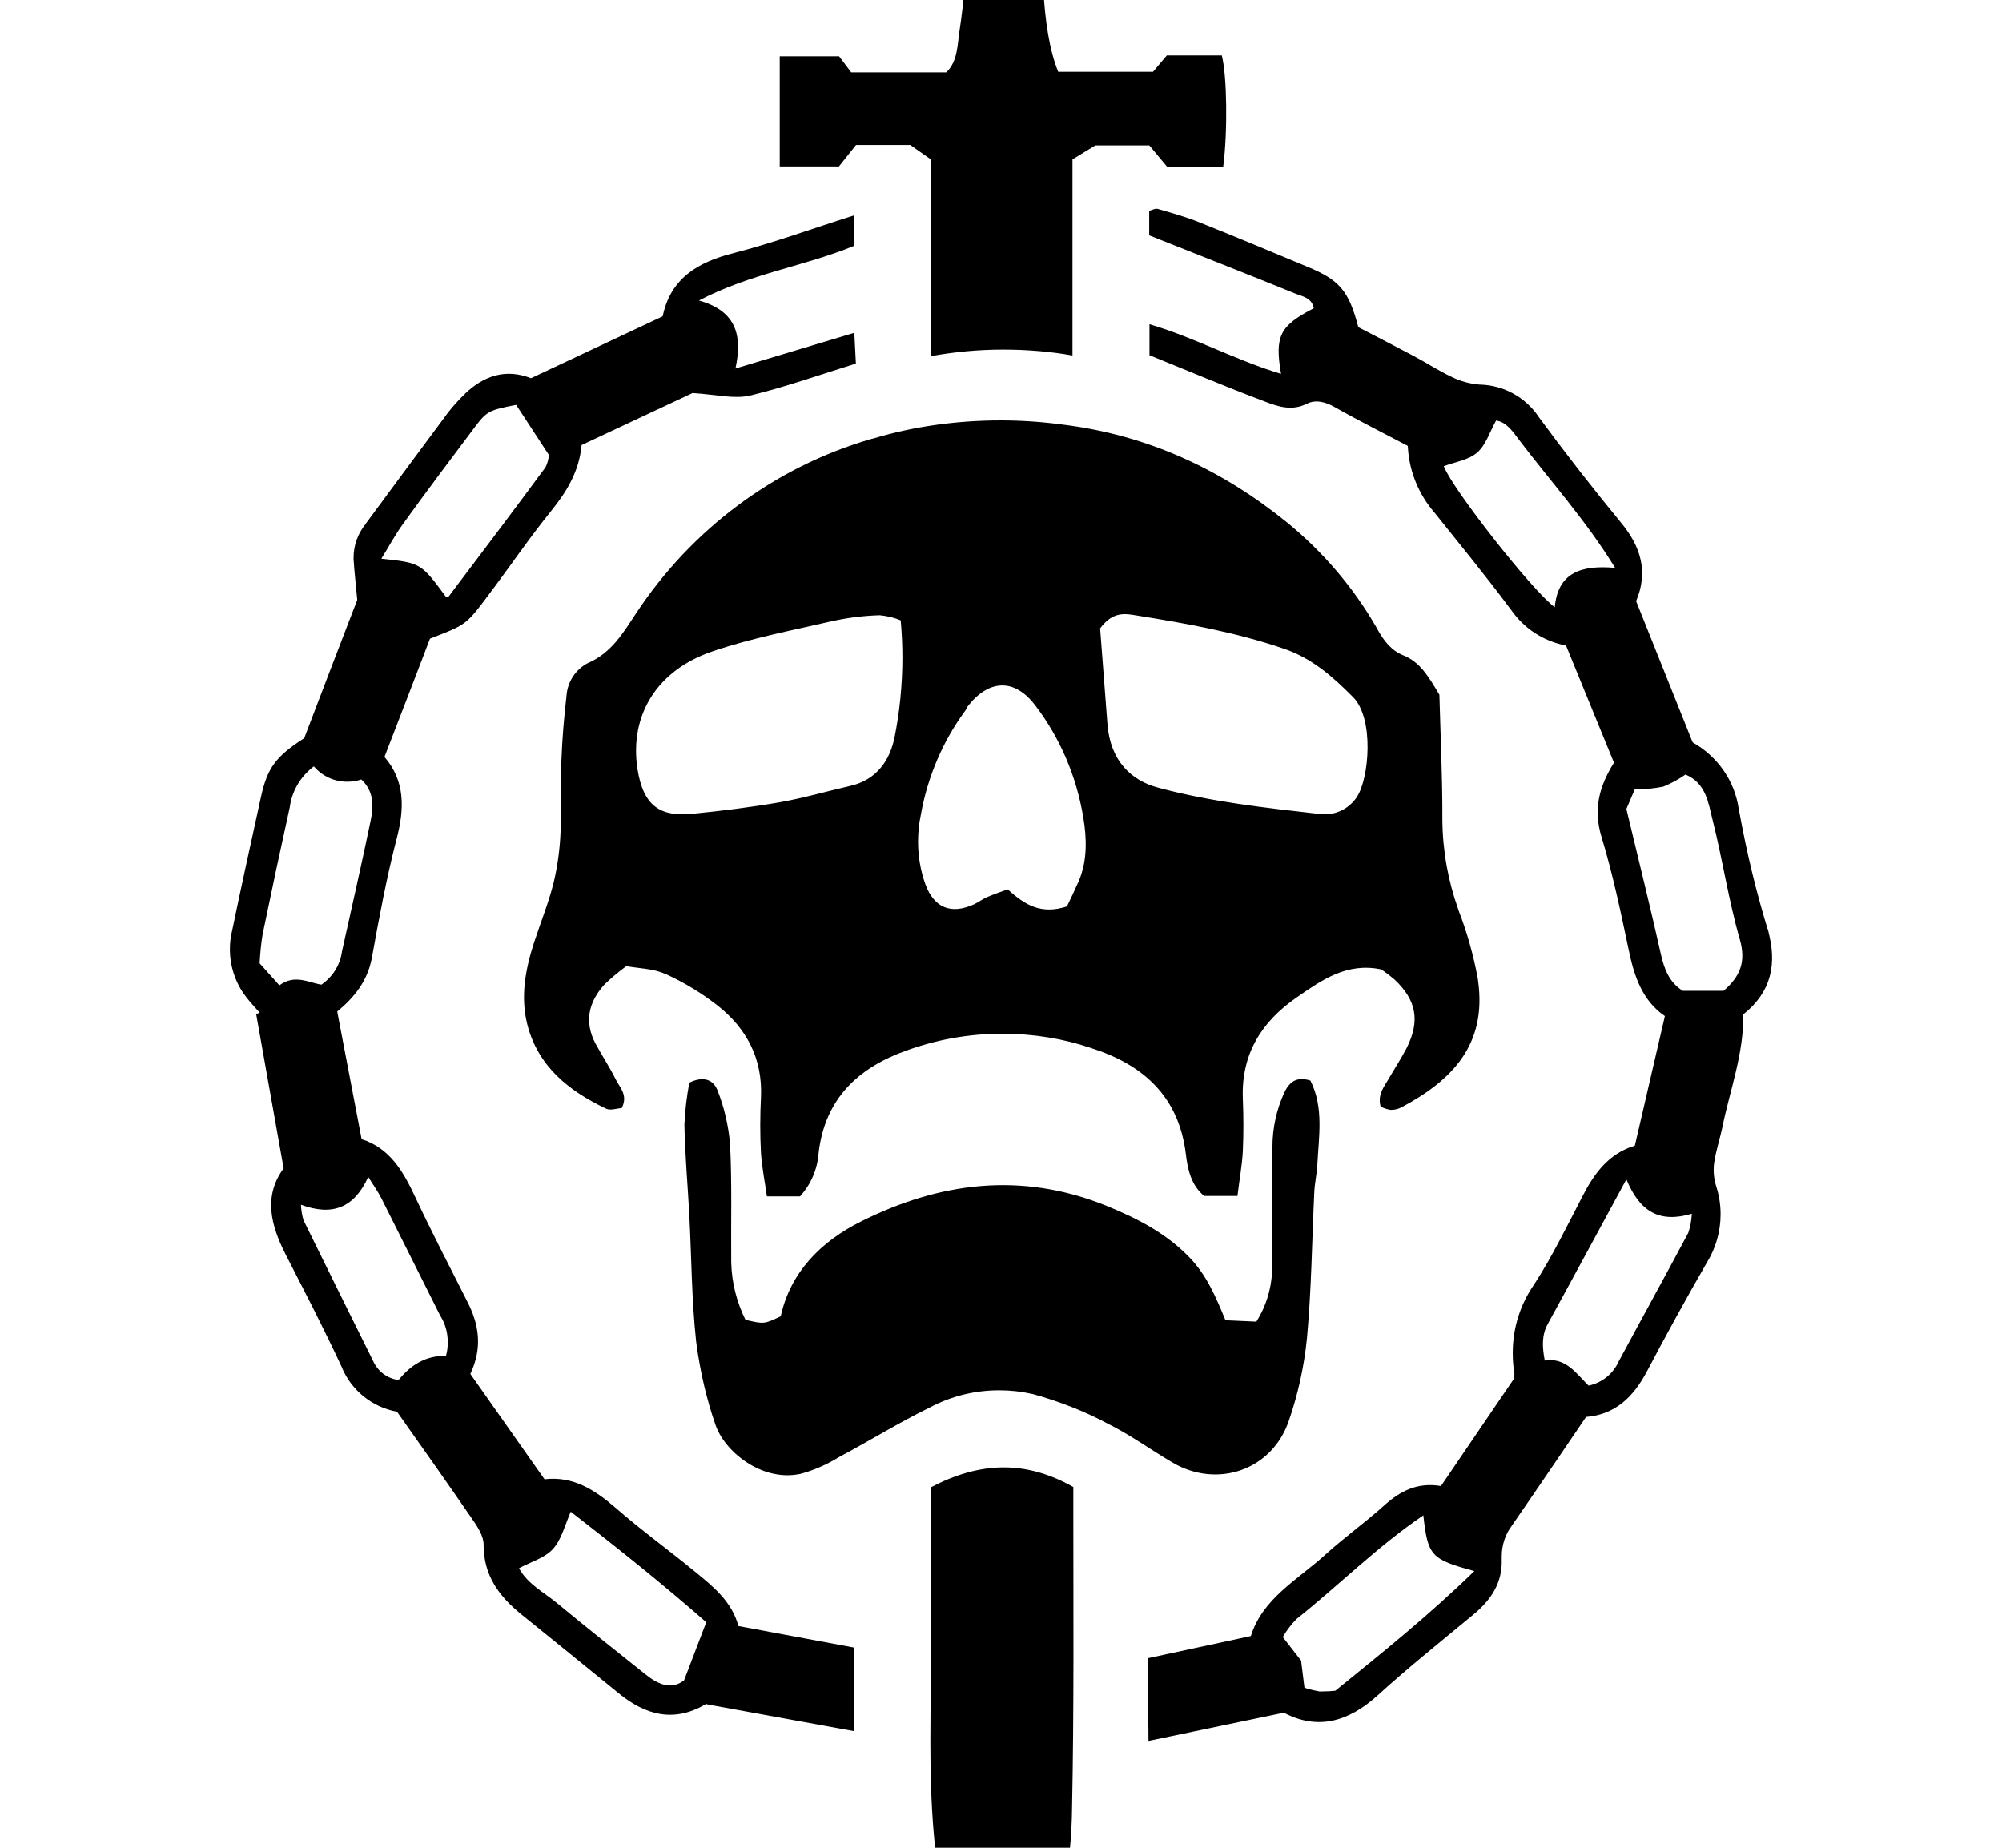 <svg height="960" style="" width="1040" xmlns="http://www.w3.org/2000/svg"><path d="m519.186-150c-8.252 11.74-18.705 18.062-31.72 17.874v50.327l13.699.806c.379 1.705.664 3.393.806 5.274 0 30.418 1.283 60.899-3.443 91.13-1.2 7.689-.846 16.345-6.959 22.196h-49.374c-2.325-3.076-4.425-5.913-6.3-8.351h-30.841v57.213h30.767l8.864-11.135h28.203l10.549 7.399v102.338c12.217-2.235 24.777-3.443 37.653-3.443 12.752 0 25.202 1.089 36.042 3.077v-101.899l11.867-7.252h28.057l9.157 10.988h29.229c2.325-17.966 2.005-46.961-.733-57.725h-28.57l-7.179 8.498h-49.228c-9.152-22.392-9.178-59.564-8.278-115.524 0-.825.978-1.63 1.465-2.417l10.769-2.124v-49.228c-13.709-2.161-13.844-2.381-25.2-12.746-2.775-1.988-5.778-3.737-9.303-5.274zm82.193 258.519c-1.275-.338-2.858.613-4.395 1.026v12.746c25.655 10.202 50.588 19.945 75.38 30.035 4.013 1.725 9.097 2.175 10.109 7.838-17.628 9.114-20.371 14.41-16.995 34.064-23.367-6.976-44.493-18.735-68.347-25.786v16.116c20.329 8.214 39.862 16.491 59.703 23.955 6.789 2.625 14.136 5.221 22.05 1.245 4.538-2.288 9.629-1.017 14.505 1.758 12.302 6.976 25.007 13.319 37.946 20.145v.147c.638 13.202 5.781 25.202 13.845 34.503 13.277 16.616 26.843 33.113 39.558 50.253l.146.146c6.526 9.527 16.641 16.392 28.643 18.68 8.364 20.516 16.73 40.959 24.907 60.875-7.839 12.527-10.758 24.283-6.52 38.386 5.851 19.241 10.013 39.022 14.138 58.751 2.851 13.803 7.087 26.477 18.827 34.503-5.288 22.917-10.39 45.005-15.603 67.322-14.028 4.276-21.43 14.956-27.544 26.958-7.911 15.187-15.45 30.784-24.76 45.125l-.147.22c-6.96 10.049-10.988 22.236-10.988 35.382 0 3.788.279 7.579.879 10.842 0 1.013-.139 1.994-.44 2.857l-37.727 55.454c-12.265-2.063-21.231 2.644-29.595 10.183-9.789 8.814-20.649 16.568-30.401 25.42-14.478 13.127-32.639 22.763-38.752 42.342l-53.403 11.501c-.001 7.429-.111 13.598-.073 20.512.037 6.939.293 13.9.293 22.489l70.325-14.651c17.216 9.114 33.266 4.976 48.568-8.864 16.165-14.703 33.23-28.353 50.034-42.268 9.057-7.523 15-16.455 14.578-28.643v-.073c-.032-.46 0-.929 0-1.392 0-5.889 1.867-11.363 5.055-15.677 13.015-18.791 25.775-37.72 38.752-56.773 15.303-1.238 24.563-10.505 31.427-23.295 10.092-19.137 20.59-38.264 31.427-57.066 4.463-7.276 7.033-15.829 7.033-24.98 0-5.133-.85-10.09-2.271-14.431-.863-2.7-1.319-5.57-1.319-8.571 0-1.238.07-2.466.22-3.516.938-6.489 3.083-12.779 4.395-19.193 3.938-19.091 11.031-37.725 10.769-58.092 14.501-11.571 17.786-26.115 12.746-43.953-5.891-19.243-10.79-39.074-15.017-62.34l-.073-.22c-2.063-14.89-11.127-27.595-23.955-34.796l-29.375-73.402c6.376-15.078 2.585-28.131-7.692-40.584-14.853-18.053-29.174-36.431-43.001-55.235l-.073-.147c-6.676-9.789-17.76-16.256-30.474-16.556h-.147c-5.138-.413-10.048-1.82-14.212-3.883-6.864-3.188-13.285-7.425-19.999-10.988-9.789-5.213-19.677-10.256-28.716-14.944-4.988-19.053-9.823-24.561-26.738-31.5-18.716-7.801-37.323-15.574-56.114-23.076-6.864-2.776-14.189-4.786-21.391-6.886zm316.977 374.556c.329 1.076.617 2.224.952 3.297l-1.026-3.883c.059.203.016.384.073.586zm-474.623-371.186c-21.416 6.751-41.665 14.232-62.707 19.633-18.603 4.688-32.724 13.165-36.774 32.819l-68.421 32.159c-12.865-5.101-24.307-1.469-34.284 8.058v.073c-3.263 3.076-6.269 6.432-9.157 10.183-14.253 19.128-28.384 38.34-42.562 57.506h.073c-3.863 4.726-6.227 10.76-6.227 17.362v.952c.45 6.976 1.267 13.973 1.905 21.024-9.189 23.779-18.355 47.784-27.544 71.864-14.778 9.564-19.114 15.318-22.489 30.621-5.047 23.104-10.157 46.159-14.944 69.3-.788 3.113-1.172 6.367-1.172 9.743 0 9.489 3.243 18.227 8.644 25.053 2.138 2.813 4.598 5.322 6.886 7.985l-1.905.586c4.688 26.292 9.371 52.685 14.285 80.215-10.614 14.44-6.703 29.53 1.099 44.832 9.939 19.391 19.967 38.765 29.156 58.531l.073.293c4.951 11.665 15.555 20.382 28.57 22.782 13.315 18.866 26.296 37.187 38.899 55.528 2.851 4.051 6.08 8.978 6.08 13.479-.075 15.865 7.898 26.776 19.413 36.115 17.028 13.728 33.936 27.465 50.839 41.243 13.765 11.214 28.404 15.314 44.832 5.787.638-.488 1.972-.372.659-.146l76.772 13.992v-43.441l-60.143-11.208c-3.413-12.752-13.038-20.477-22.489-28.203-13.728-11.29-28.183-21.702-41.536-33.405-10.877-9.377-22.036-16.376-36.701-14.651-13.24-18.791-26.005-36.944-38.532-54.722 6.451-13.728 4.502-25.801-1.612-37.653-9.152-18.078-18.478-36.088-27.105-54.429-6.151-13.165-13.136-25.237-27.764-29.888-4.238-22.242-8.285-43.492-12.673-66.296l.073-.073c8.927-7.426 15.661-15.878 17.874-27.617 3.788-20.854 7.64-41.789 12.966-62.267 4.088-15.678 4.316-29.927-6.373-42.342 8.364-21.491 16.235-42.108 23.662-61.461 18.491-7.164 18.558-6.894 30.035-22.196 11.027-14.59 21.306-29.776 32.745-43.953 8.139-10.089 14.694-20.59 15.97-34.43l57.652-27.031c11.927.713 21.413 3.231 29.815 1.319 18.341-4.426 36.412-10.853 55.015-16.629-.3-5.889-.543-10.756-.806-15.97l-61.754 18.534c3.863-17.628.043-30.021-18.973-35.309 26.93-14.103 54.887-17.771 80.654-28.423zm-175.594 98.456 16.849 25.786.147-.073v.073c-.113 2.475-.781 4.752-1.831 6.739-16.503 22.429-33.304 44.641-50.107 66.882-.225.45-.978.44-1.465.44-13.052-17.703-13.033-17.713-33.624-19.926 4.013-6.489 7.231-12.543 11.281-18.094 12.227-16.953 24.763-33.641 37.141-50.107 6.301-8.402 7.47-8.983 21.61-11.721zm251.633 8.058c-23.404 0-46.019 3.377-65.71 9.303l-1.538.366c-50.409 14.703-93.312 46.997-122.117 90.617-6.864 10.389-12.721 20.349-24.76 25.713h-.073c-6.301 3.188-10.756 9.567-11.281 17.069-1.275 11.065-2.225 22.156-2.637 33.258-.45 12.265.198 24.547-.44 36.774v.22c-.338 9.489-1.677 18.787-3.59 26.738-2.663 10.727-6.916 21.069-10.329 31.646-4.426 13.69-6.931 27.837-3.443 41.902 5.476 21.942 21.63 34.837 41.096 44.027 2.25 1.088 5.659-.293 7.985-.293 3.526-6.751-.976-10.706-3.077-14.944-3.113-6.301-7.175-12.42-10.476-18.534-6.001-11.327-3.674-21.578 4.615-30.767 3.477-3.324 7.132-6.422 11.355-9.523 6.601 1.2 14.032 1.216 20.145 4.029l.806.293c9.564 4.388 18.531 9.928 26.445 16.116 15.115 11.89 23.425 27.589 22.563 47.543-.488 9.677-.525 19.406 0 29.082.45 7.276 1.989 14.724 3.077 22.563h17.215c5.514-6.076 9.07-13.931 9.67-22.782 3.347-28 20.491-43.955 45.272-52.891 15.655-5.695 32.496-8.864 50.107-8.864 16.353 0 32.095 2.675 45.785 7.326 27.08 8.552 45.881 24.929 49.594 55.235.9 7.689 2.659 16.168 9.523 21.757h17.288c.975-8.289 2.371-15.758 2.784-23.222.413-9.189.375-18.282 0-27.471-.863-23.067 9.716-39.884 28.057-52.524 12.94-8.964 25.991-18.255 43.807-14.505l.22.147c2.363 1.575 4.603 3.292 6.666 5.055 11.44 10.727 13.462 21.5 6.373 35.602-2.813 5.439-6.155 10.497-9.23 15.823-2.427 4.294-6.029 8.252-4.322 14.578v.073c1.589.802 3.247 1.353 5.128 1.685h.366c1.988 0 3.919-.529 5.494-1.392 26.592-14.178 44.093-32.79 39.705-65.271l-.146-1.245c-2.335-12.807-5.911-25.136-10.036-35.675-.052-.144-.095-.296-.147-.44-.062-.157-.084-.357-.146-.513-5.116-14.404-7.984-29.886-8.131-46.078.075-22.354-1.013-44.615-1.538-64.831l.073-.073c-6.189-10.502-10.464-17.247-18.753-20.585-6.376-2.588-10.139-7.512-13.552-13.626l-.513-.952c-12.002-20.816-27.725-39.271-46.591-54.649-33.978-27.474-72.189-45.226-116.257-50.693-10.587-1.43-21.401-2.198-32.379-2.198zm257.42.073c5.476.788 8.642 5.724 11.867 9.963 16.315 21.529 34.658 41.685 49.96 66.589h-.073c-17.516-1.5-29.592 2.36-31.28 20.438-11.44-8.214-53.189-61.403-57.652-73.256 5.889-2.213 12.75-3.132 17.288-7.033 4.538-3.901 6.514-10.589 9.89-16.702zm-195.812 100.873c3.23-.652 6.38-.029 9.23.44 25.805 4.126 51.537 8.737 76.479 17.288 14.59 4.988 25.174 14.441 35.675 24.98 11.327 11.215 8.388 42.749 2.124 51.938v.073c-3.563 5.401-9.726 9.01-16.702 9.01-1.088 0-2.139-.07-3.077-.22-28.018-3.188-55.981-6.237-83.511-13.626-14.103-3.751-24.836-14.099-26.299-32.965-1.35-17.141-2.609-34.286-3.809-49.814 3.382-4.54 6.671-6.457 9.89-7.106zm-124.461.293h.147c3.901.375 7.58 1.287 10.769 2.637l.073.073c.548 6.284.879 12.702.879 19.12 0 14.628-1.516 28.864-4.029 41.316-2.438 12.415-9.496 22.491-23.149 25.566-12.265 2.813-24.324 6.322-36.701 8.498-14.928 2.588-29.939 4.433-44.979 5.934-16.766 1.688-25.714-3.715-28.789-23.369-4.163-27.755 9.983-51.084 38.825-60.949 20.404-6.976 41.848-11.021 62.927-15.896 7.724-1.651 15.671-2.677 24.028-2.93zm63.586 36.481c6.03-.07 12.016 3.376 17.362 10.476l.073.073c12.52 16.517 21.142 36.018 24.834 58.092 1.8 10.877 2.158 22.422-2.417 33.112-1.988 4.538-4.167 8.989-6.08 13.04-13.765 4.501-22.064-1.063-30.841-8.864-3.376 1.238-7.059 2.491-10.622 4.029-2.325.975-4.378 2.575-6.666 3.663-11.968 5.535-20.76 2.032-25.346-10.109-2.525-6.969-3.883-14.478-3.883-22.343 0-4.838.492-9.573 1.392-13.699l.146-.806c3.563-19.766 11.605-38.029 22.782-53.257.638-.788.938-1.85 1.538-2.637 5.551-7.108 11.67-10.698 17.728-10.769zm-357.487 42.049.073.073c4.201 4.876 10.35 7.912 17.288 7.912 2.625 0 5.15-.422 7.326-1.172 6.826 6.414 6.337 14.256 4.762 21.757-4.688 22.692-9.882 45.181-14.871 67.835v.146c-1.05 6.976-4.996 12.986-10.622 16.849-6.564-.975-13.766-5.597-21.83.366l-10.256-11.428v-.293c.263-5.251.826-10.484 1.538-14.798 4.576-22.204 9.311-44.362 14.212-66.516v-.22c1.275-8.289 5.818-15.487 12.307-20.438zm712.557 4.249c10.764 4.501 11.888 14.881 14.138 23.808 5.176 20.479 8.214 41.501 14.065 61.755 3.413 11.852.127 19.46-8.424 26.812h-21.171c-7.014-4.426-9.592-11.136-11.355-18.9-5.476-24.529-11.571-48.932-17.948-75.6l4.322-10.109c5.213 0 10.372-.565 14.798-1.465l.366-.146c4.051-1.688 7.87-3.753 11.208-6.153zm-199.841 158.232c-4.263.236-6.79 3.117-8.717 7.326-3.859 8.551-6.007 17.989-6.007 27.984v.22c.05 19.83-.046 39.679-.22 59.484v.146c.031.777.073 1.568.073 2.344 0 10.577-3.066 20.395-8.205 28.496l-16.043-.733c-5.213-12.565-9.793-23.336-18.607-32.525-12.227-12.715-27.198-20.393-43.514-27.031-44.033-17.703-86.581-12.167-127.538 8.424-20.366 10.239-36.326 26.052-41.389 49.081-8.664 4.088-8.637 4.082-18.314 1.831-4.452-9.009-7.14-19.064-7.399-29.815-.188-20.441.427-40.84-.586-61.168v-.366c-.9-9.827-3.148-19.259-6.373-27.398-2.025-5.926-7.259-8.144-14.798-4.469-1.326 7.026-2.241 14.249-2.564 21.903.3 15.715 1.739 31.425 2.564 47.103 1.125 21.829 1.191 43.703 3.516 65.344l.146 1.172c1.988 14.89 5.431 29.309 9.67 41.536 4.538 14.553 24.16 30.085 43.514 26.372l.586-.073c7.314-1.95 14.182-5.004 20.145-8.717 15.927-8.485 31.294-18.018 47.47-25.932 10.689-5.664 22.918-8.864 35.895-8.864 5.851 0 11.532.633 16.483 1.758l1.319.293c13.69 3.751 26.841 9.016 38.093 15.017 11.777 5.776 22.479 13.578 33.844 20.292 23.442 13.953 52.063 4.234 60.802-21.684 4.599-13.386 7.814-27.479 9.377-42.855 2.325-25.28 2.572-50.72 3.809-76.113.225-4.501 1.276-8.941 1.538-13.479.75-15.003 3.499-30.221-3.59-44.173-1.885-.581-3.529-.813-4.981-.733zm-484.439 50.839c2.851 4.576 5.161 7.758 6.886 11.208 10.262 20.299 20.323 40.686 30.548 60.949l.073.073c2.444 3.958 3.809 8.634 3.809 13.626 0 2.55-.315 4.968-.952 7.106h-.073c-10.727-.225-18.465 5.025-24.541 12.527h-.073c-5.851-.788-10.712-4.528-13.113-9.816-12.118-24.386-24.219-48.796-36.188-73.182v-.073c-.024-.049-.049-.098-.073-.147-.713-2.487-1.172-5.104-1.245-7.838 16.203 6.001 27.554 1.734 34.943-14.431zm653.586 1.245c7.088 17.171 17.521 22.74 33.991 17.874v.146c-.188 3.488-.856 6.817-1.831 9.743-11.927 22.392-24.186 44.566-36.188 66.882l-.073.147c-2.851 6.226-8.516 10.88-15.53 12.38-6.226-6.039-11.718-14.84-22.782-13.039-1.35-7.201-1.61-13.013 1.465-18.827 13.165-23.929 26.097-48.002 40.95-75.307zm-324.156 149.661c-12.246.131-24.591 3.726-37.287 10.402h.146c0 40.732.155 80.494-.22 120.139-.3 32.031.363 63.946 6.739 95.452 4.201 20.891 9.762 41.421 23.002 58.824.938 1.05 1.95 1.921 3.15 2.784h9.743c2.223-2.776 4.355-5.679 6.446-9.011 3.349-5.934 6.391-12.136 9.377-19.486 9.468-25.622 14.832-53.224 15.091-82.193 1.05-51.047.659-101.986.659-152.958v-13.772c-12.396-7.014-24.602-10.314-36.848-10.183zm21.098 259.105c-.13.352-.161.747-.293 1.099l.586-1.685c-.09.225-.203.363-.293.586zm-245.333-236.103c23.892 18.528 48.27 37.966 70.399 57.432-4.276 11.215-7.749 20.313-11.574 30.328h-.073c-7.126 5.326-14.169 1.479-20.658-3.809-15.078-12.002-30.164-24.034-44.979-36.262-6.901-5.776-15.385-9.912-19.999-18.314 6.376-3.451 13.34-5.233 17.728-10.109s6.081-12.215 9.157-19.266zm442.903 1.905c2.36 21.015 3.908 22.841 26.519 28.936-23.817 23.179-48.263 42.765-72.23 62.194-2.184.247-4.451.366-6.739.366-.563 0-1.051 0-1.538 0l-.366-.073c-2.7-.488-5.261-1.119-7.399-1.831-.563-4.726-1.121-9.187-1.758-14.138l-9.523-12.234.146-.22c1.988-3.338 4.332-6.419 7.033-9.157 21.979-17.516 41.927-37.602 65.857-53.843z" style="stroke-width:37.507"/></svg>
